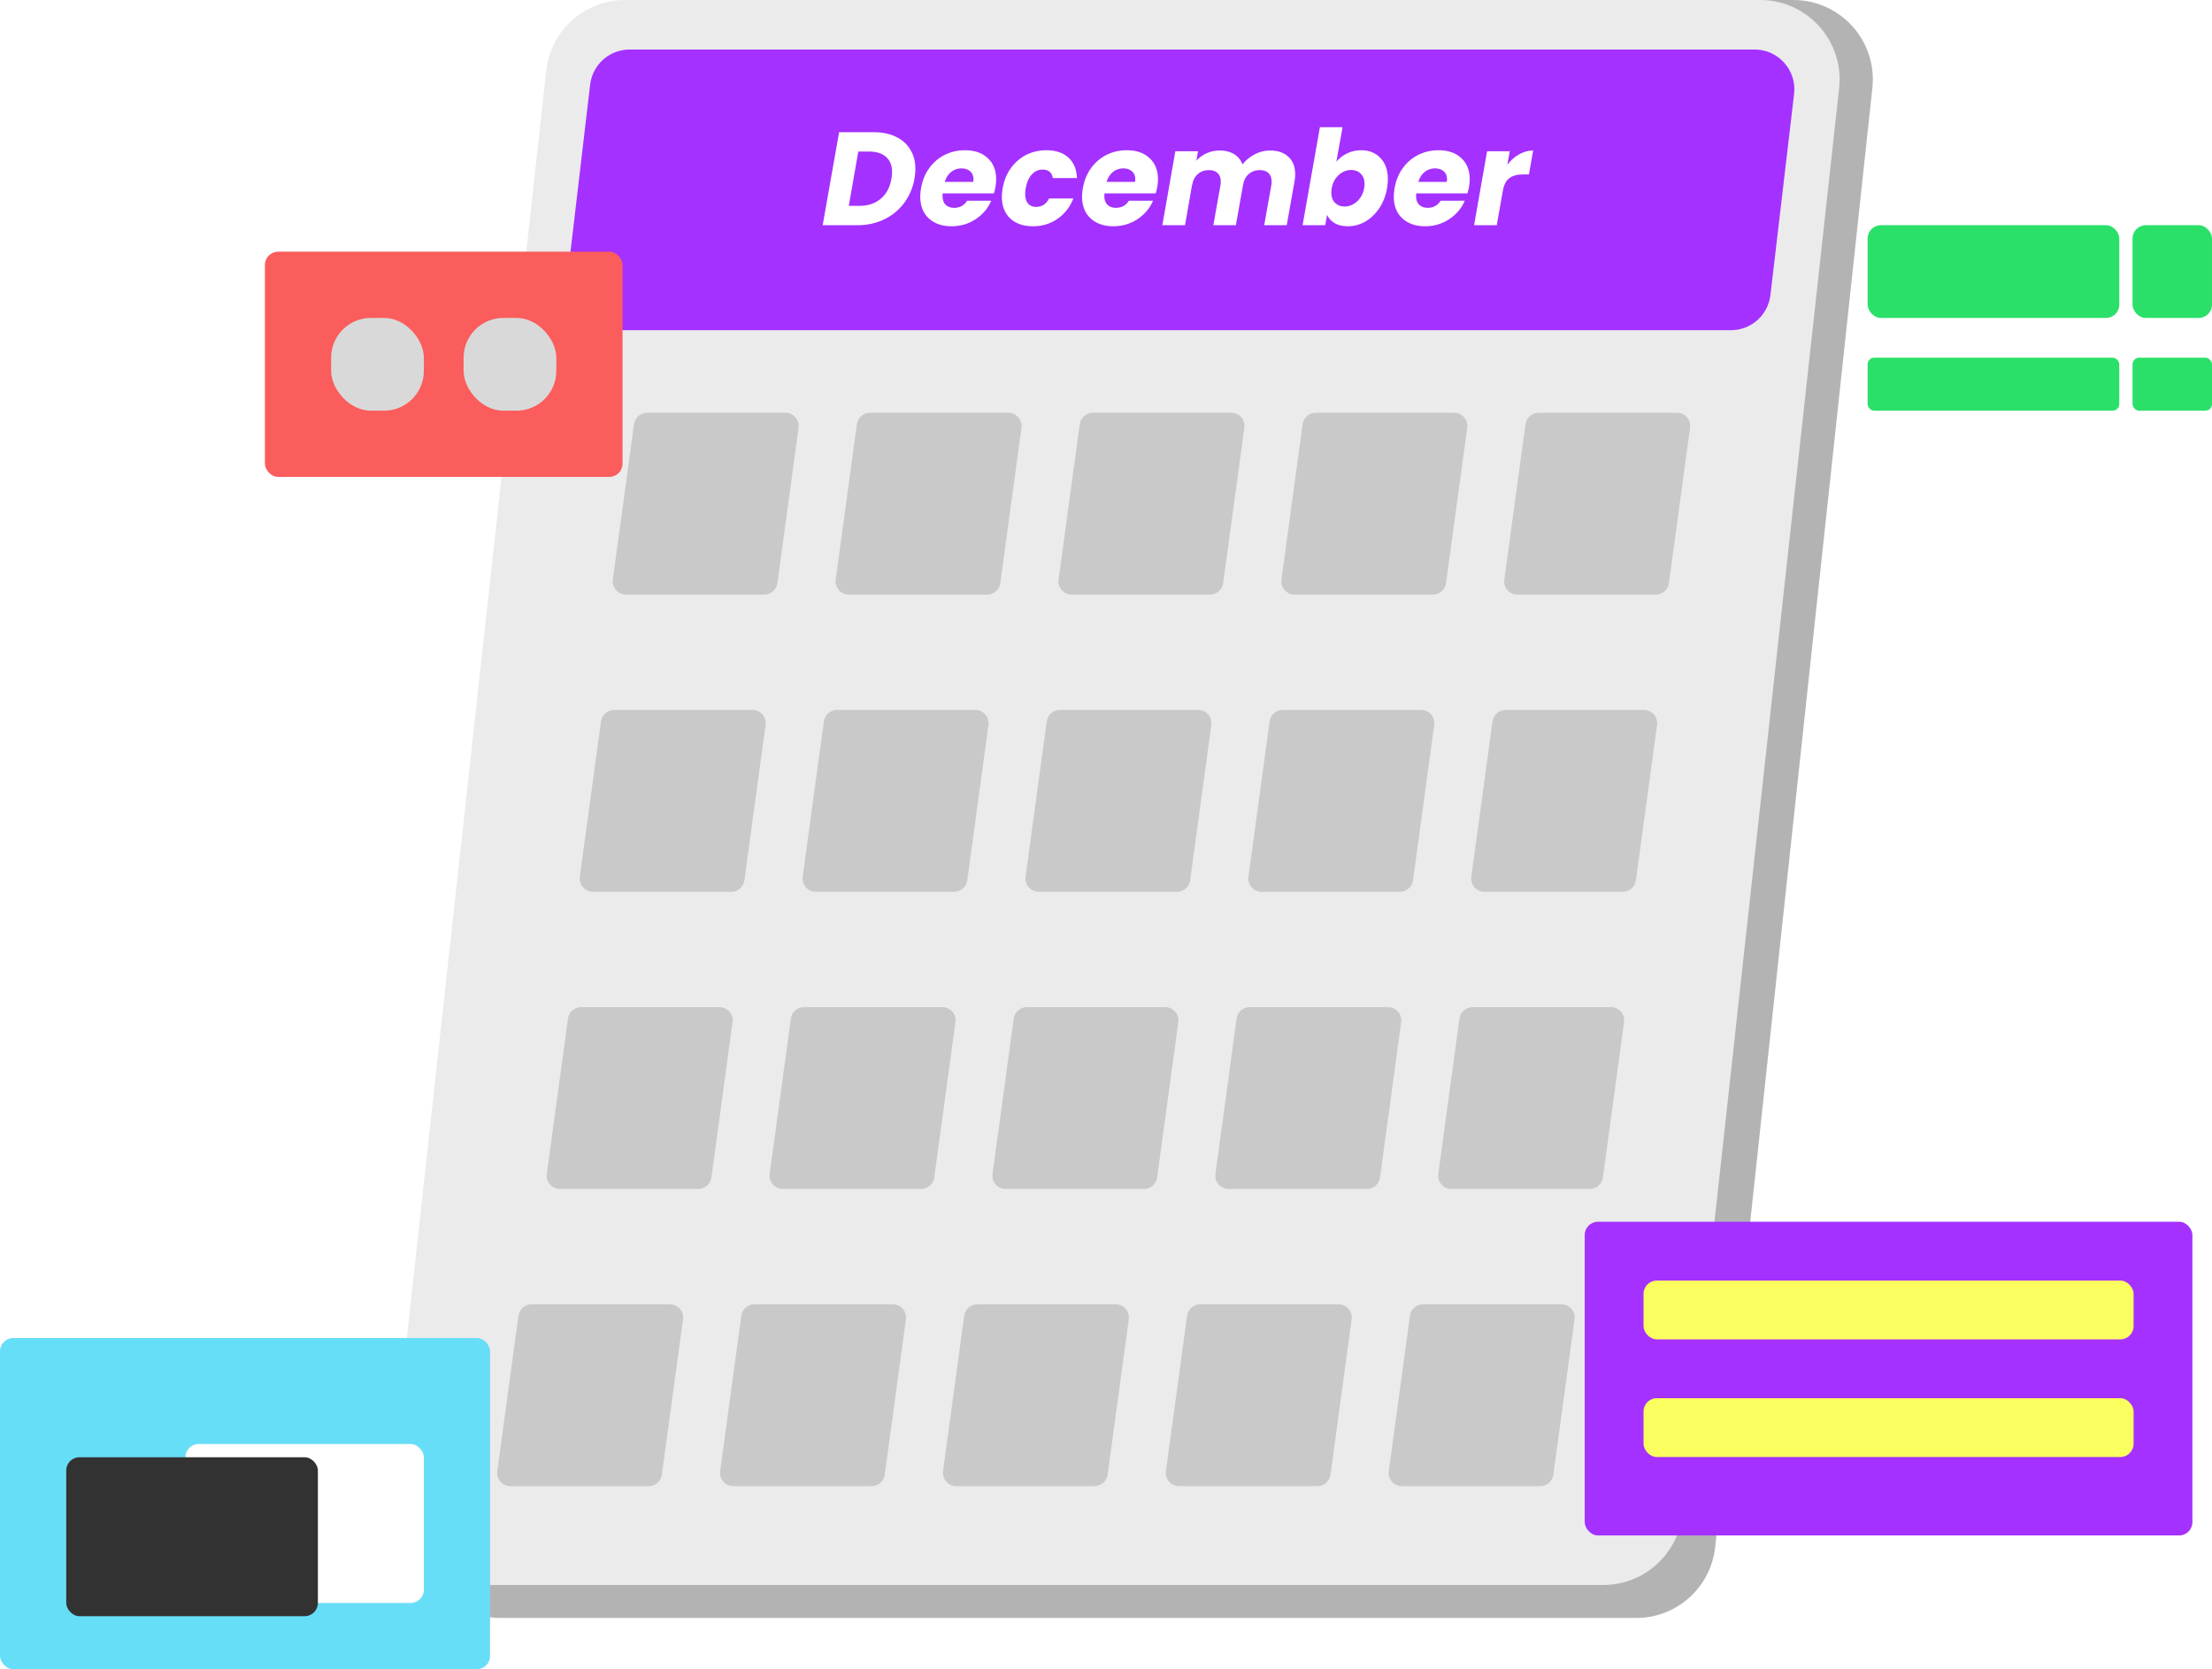 <svg width="167" height="126" viewBox="0 0 167 126" fill="none" xmlns="http://www.w3.org/2000/svg">
<path d="M43.739 5.357C44.068 2.31 46.64 0 49.705 0H135.393C138.962 0 141.741 3.095 141.359 6.643L129.492 116.777C129.164 119.824 126.592 122.134 123.527 122.134H37.838C34.27 122.134 31.49 119.039 31.872 115.492L43.739 5.357Z" fill="#B4B3B3"/>
<path d="M41.236 5.344C41.571 2.303 44.14 0 47.2 0H132.886C136.459 0 139.241 3.104 138.85 6.656L127.01 114.298C126.675 117.339 124.106 119.642 121.046 119.642H35.36C31.787 119.642 29.006 116.538 29.396 112.986L41.236 5.344Z" fill="#EBEBEB"/>
<path d="M44.554 6.388C44.732 4.877 46.012 3.739 47.533 3.739H132.47C134.265 3.739 135.659 5.306 135.449 7.089L133.662 22.276C133.485 23.787 132.204 24.925 130.683 24.925H45.747C43.951 24.925 42.557 23.358 42.767 21.575L44.554 6.388Z" fill="#A431FF"/>
<path d="M65.98 9.98C66.627 9.98 67.183 10.097 67.65 10.33C68.123 10.557 68.483 10.88 68.73 11.3C68.983 11.713 69.11 12.2 69.11 12.76C69.11 12.953 69.087 13.197 69.04 13.49C68.92 14.177 68.66 14.787 68.26 15.32C67.867 15.853 67.363 16.267 66.75 16.56C66.143 16.853 65.473 17 64.74 17H62.11L63.35 9.98H65.98ZM64.89 15.54C65.537 15.54 66.073 15.36 66.5 15C66.927 14.64 67.193 14.137 67.3 13.49C67.333 13.29 67.35 13.123 67.35 12.99C67.35 12.497 67.2 12.117 66.9 11.85C66.6 11.577 66.173 11.44 65.62 11.44H64.8L64.08 15.54H64.89ZM72.856 11.34C73.576 11.34 74.146 11.537 74.566 11.93C74.992 12.317 75.206 12.847 75.206 13.52C75.206 13.74 75.189 13.937 75.156 14.11C75.129 14.263 75.089 14.427 75.036 14.6H71.166C71.159 14.64 71.156 14.703 71.156 14.79C71.156 15.083 71.236 15.307 71.396 15.46C71.556 15.613 71.769 15.69 72.036 15.69C72.462 15.69 72.789 15.51 73.016 15.15H74.836C74.596 15.717 74.206 16.18 73.666 16.54C73.126 16.9 72.519 17.08 71.846 17.08C71.126 17.08 70.549 16.88 70.116 16.48C69.689 16.08 69.476 15.537 69.476 14.85C69.476 14.643 69.496 14.43 69.536 14.21C69.636 13.63 69.842 13.123 70.156 12.69C70.469 12.257 70.859 11.923 71.326 11.69C71.792 11.457 72.302 11.34 72.856 11.34ZM73.476 13.73C73.489 13.637 73.496 13.573 73.496 13.54C73.496 13.273 73.412 13.07 73.246 12.93C73.079 12.783 72.859 12.71 72.586 12.71C72.292 12.71 72.032 12.8 71.806 12.98C71.586 13.153 71.426 13.403 71.326 13.73H73.476ZM75.698 14.21C75.798 13.63 76.004 13.123 76.318 12.69C76.631 12.257 77.018 11.923 77.478 11.69C77.944 11.457 78.451 11.34 78.998 11.34C79.698 11.34 80.251 11.523 80.658 11.89C81.064 12.257 81.281 12.773 81.308 13.44H79.488C79.414 13.013 79.154 12.8 78.708 12.8C78.394 12.8 78.124 12.923 77.898 13.17C77.671 13.41 77.518 13.757 77.438 14.21C77.411 14.35 77.398 14.497 77.398 14.65C77.398 14.963 77.471 15.203 77.618 15.37C77.764 15.537 77.964 15.62 78.218 15.62C78.658 15.62 78.988 15.407 79.208 14.98H81.038C80.778 15.633 80.378 16.147 79.838 16.52C79.298 16.893 78.681 17.08 77.988 17.08C77.268 17.08 76.694 16.883 76.268 16.49C75.848 16.09 75.638 15.547 75.638 14.86C75.638 14.653 75.658 14.437 75.698 14.21ZM85.072 11.34C85.792 11.34 86.362 11.537 86.782 11.93C87.209 12.317 87.422 12.847 87.422 13.52C87.422 13.74 87.406 13.937 87.372 14.11C87.346 14.263 87.306 14.427 87.252 14.6H83.382C83.376 14.64 83.372 14.703 83.372 14.79C83.372 15.083 83.452 15.307 83.612 15.46C83.772 15.613 83.986 15.69 84.252 15.69C84.679 15.69 85.006 15.51 85.232 15.15H87.052C86.812 15.717 86.422 16.18 85.882 16.54C85.342 16.9 84.736 17.08 84.062 17.08C83.342 17.08 82.766 16.88 82.332 16.48C81.906 16.08 81.692 15.537 81.692 14.85C81.692 14.643 81.712 14.43 81.752 14.21C81.852 13.63 82.059 13.123 82.372 12.69C82.686 12.257 83.076 11.923 83.542 11.69C84.009 11.457 84.519 11.34 85.072 11.34ZM85.692 13.73C85.706 13.637 85.712 13.573 85.712 13.54C85.712 13.273 85.629 13.07 85.462 12.93C85.296 12.783 85.076 12.71 84.802 12.71C84.509 12.71 84.249 12.8 84.022 12.98C83.802 13.153 83.642 13.403 83.542 13.73H85.692ZM95.874 11.36C96.475 11.36 96.941 11.52 97.275 11.84C97.615 12.153 97.784 12.593 97.784 13.16C97.784 13.333 97.764 13.527 97.725 13.74L97.144 17H95.445L95.984 13.97C95.998 13.903 96.004 13.813 96.004 13.7C96.004 13.42 95.924 13.207 95.764 13.06C95.611 12.913 95.394 12.84 95.115 12.84C94.781 12.84 94.501 12.94 94.275 13.14C94.048 13.333 93.904 13.61 93.844 13.97L93.305 17H91.605L92.144 13.97C92.158 13.903 92.165 13.813 92.165 13.7C92.165 13.42 92.085 13.207 91.924 13.06C91.771 12.913 91.555 12.84 91.275 12.84C90.941 12.84 90.661 12.94 90.434 13.14C90.208 13.333 90.064 13.61 90.004 13.97V13.92L89.465 17H87.754L88.734 11.42H90.445L90.325 12.13C90.538 11.89 90.794 11.703 91.094 11.57C91.401 11.43 91.731 11.36 92.085 11.36C92.511 11.36 92.871 11.45 93.165 11.63C93.465 11.81 93.678 12.07 93.805 12.41C94.051 12.097 94.358 11.843 94.725 11.65C95.091 11.457 95.475 11.36 95.874 11.36ZM100.89 12.21C101.104 11.95 101.374 11.74 101.7 11.58C102.027 11.42 102.384 11.34 102.77 11.34C103.37 11.34 103.854 11.537 104.22 11.93C104.594 12.317 104.78 12.847 104.78 13.52C104.78 13.733 104.76 13.96 104.72 14.2C104.62 14.773 104.424 15.28 104.13 15.72C103.837 16.153 103.484 16.49 103.07 16.73C102.657 16.963 102.22 17.08 101.76 17.08C101.367 17.08 101.037 17.003 100.77 16.85C100.504 16.69 100.31 16.48 100.19 16.22L100.05 17H98.341L99.65 9.6H101.36L100.89 12.21ZM102.99 14.2C103.01 14.087 103.02 13.983 103.02 13.89C103.02 13.557 102.924 13.297 102.73 13.11C102.544 12.923 102.304 12.83 102.01 12.83C101.67 12.83 101.36 12.953 101.08 13.2C100.8 13.447 100.62 13.783 100.54 14.21C100.52 14.33 100.51 14.44 100.51 14.54C100.51 14.867 100.604 15.123 100.79 15.31C100.977 15.497 101.217 15.59 101.51 15.59C101.85 15.59 102.16 15.467 102.44 15.22C102.727 14.967 102.91 14.627 102.99 14.2ZM108.608 11.34C109.328 11.34 109.898 11.537 110.318 11.93C110.744 12.317 110.958 12.847 110.958 13.52C110.958 13.74 110.941 13.937 110.908 14.11C110.881 14.263 110.841 14.427 110.788 14.6H106.918C106.911 14.64 106.908 14.703 106.908 14.79C106.908 15.083 106.988 15.307 107.148 15.46C107.308 15.613 107.521 15.69 107.788 15.69C108.214 15.69 108.541 15.51 108.768 15.15H110.588C110.348 15.717 109.958 16.18 109.418 16.54C108.878 16.9 108.271 17.08 107.598 17.08C106.878 17.08 106.301 16.88 105.868 16.48C105.441 16.08 105.228 15.537 105.228 14.85C105.228 14.643 105.248 14.43 105.288 14.21C105.388 13.63 105.594 13.123 105.908 12.69C106.221 12.257 106.611 11.923 107.078 11.69C107.544 11.457 108.054 11.34 108.608 11.34ZM109.228 13.73C109.241 13.637 109.248 13.573 109.248 13.54C109.248 13.273 109.164 13.07 108.998 12.93C108.831 12.783 108.611 12.71 108.338 12.71C108.044 12.71 107.784 12.8 107.558 12.98C107.338 13.153 107.178 13.403 107.078 13.73H109.228ZM113.8 12.43C114.06 12.097 114.356 11.837 114.69 11.65C115.03 11.457 115.383 11.36 115.75 11.36L115.43 13.17H114.96C114.533 13.17 114.196 13.263 113.95 13.45C113.703 13.63 113.54 13.95 113.46 14.41L113 17H111.29L112.27 11.42H113.98L113.8 12.43Z" fill="white"/>
<path d="M47.865 32.022C47.933 31.526 48.356 31.157 48.856 31.157H59.3C59.906 31.157 60.373 31.691 60.291 32.292L58.692 44.019C58.625 44.514 58.202 44.884 57.702 44.884H47.257C46.651 44.884 46.185 44.349 46.267 43.749L47.865 32.022Z" fill="#C9C9C9"/>
<path d="M64.692 32.022C64.759 31.526 65.183 31.157 65.683 31.157H76.127C76.733 31.157 77.2 31.691 77.118 32.292L75.519 44.019C75.451 44.514 75.028 44.884 74.528 44.884H64.084C63.478 44.884 63.011 44.349 63.093 43.749L64.692 32.022Z" fill="#C9C9C9"/>
<path d="M81.518 32.022C81.585 31.526 82.009 31.157 82.509 31.157H92.953C93.559 31.157 94.026 31.691 93.944 32.292L92.345 44.019C92.278 44.514 91.855 44.884 91.354 44.884H80.91C80.304 44.884 79.838 44.349 79.919 43.749L81.518 32.022Z" fill="#C9C9C9"/>
<path d="M98.345 32.022C98.412 31.526 98.835 31.157 99.335 31.157H109.78C110.386 31.157 110.852 31.691 110.771 32.292L109.172 44.019C109.104 44.514 108.681 44.884 108.181 44.884H97.737C97.131 44.884 96.664 44.349 96.746 43.749L98.345 32.022Z" fill="#C9C9C9"/>
<path d="M115.171 32.022C115.238 31.526 115.662 31.157 116.162 31.157H126.606C127.212 31.157 127.679 31.691 127.597 32.292L125.998 44.019C125.931 44.514 125.507 44.884 125.007 44.884H114.563C113.957 44.884 113.49 44.349 113.572 43.749L115.171 32.022Z" fill="#C9C9C9"/>
<path d="M45.373 54.454C45.441 53.959 45.864 53.589 46.364 53.589H56.808C57.414 53.589 57.881 54.124 57.799 54.724L56.2 66.452C56.133 66.947 55.709 67.317 55.209 67.317H44.765C44.159 67.317 43.693 66.782 43.774 66.181L45.373 54.454Z" fill="#C9C9C9"/>
<path d="M62.2 54.454C62.267 53.959 62.69 53.589 63.191 53.589H73.635C74.241 53.589 74.707 54.124 74.626 54.724L73.027 66.452C72.959 66.947 72.536 67.317 72.036 67.317H61.592C60.986 67.317 60.519 66.782 60.601 66.181L62.2 54.454Z" fill="#C9C9C9"/>
<path d="M79.026 54.454C79.093 53.959 79.516 53.589 80.017 53.589H90.461C91.067 53.589 91.534 54.124 91.452 54.724L89.853 66.452C89.785 66.947 89.362 67.317 88.862 67.317H78.418C77.812 67.317 77.345 66.782 77.427 66.181L79.026 54.454Z" fill="#C9C9C9"/>
<path d="M95.852 54.454C95.92 53.959 96.343 53.589 96.843 53.589H107.287C107.893 53.589 108.36 54.124 108.278 54.724L106.68 66.452C106.612 66.947 106.189 67.317 105.689 67.317H95.245C94.639 67.317 94.172 66.782 94.254 66.181L95.852 54.454Z" fill="#C9C9C9"/>
<path d="M112.679 54.454C112.746 53.959 113.169 53.589 113.669 53.589H124.114C124.72 53.589 125.186 54.124 125.104 54.724L123.506 66.452C123.438 66.947 123.015 67.317 122.515 67.317H112.071C111.465 67.317 110.998 66.782 111.08 66.181L112.679 54.454Z" fill="#C9C9C9"/>
<path d="M42.88 76.887C42.948 76.392 43.371 76.022 43.871 76.022H54.315C54.921 76.022 55.388 76.557 55.306 77.157L53.708 88.885C53.64 89.38 53.217 89.75 52.717 89.75H42.273C41.667 89.75 41.2 89.215 41.282 88.615L42.88 76.887Z" fill="#C9C9C9"/>
<path d="M59.707 76.887C59.775 76.392 60.198 76.022 60.698 76.022H71.142C71.748 76.022 72.215 76.557 72.133 77.157L70.534 88.885C70.467 89.38 70.043 89.75 69.543 89.75H59.099C58.493 89.75 58.026 89.215 58.108 88.615L59.707 76.887Z" fill="#C9C9C9"/>
<path d="M76.533 76.887C76.601 76.392 77.024 76.022 77.524 76.022H87.968C88.574 76.022 89.041 76.557 88.959 77.157L87.36 88.885C87.293 89.38 86.87 89.75 86.37 89.75H75.925C75.319 89.75 74.853 89.215 74.934 88.615L76.533 76.887Z" fill="#C9C9C9"/>
<path d="M93.36 76.887C93.427 76.392 93.85 76.022 94.351 76.022H104.795C105.401 76.022 105.867 76.557 105.786 77.157L104.187 88.885C104.119 89.38 103.696 89.75 103.196 89.75H92.752C92.146 89.75 91.679 89.215 91.761 88.615L93.36 76.887Z" fill="#C9C9C9"/>
<path d="M110.186 76.887C110.253 76.392 110.677 76.022 111.177 76.022H121.621C122.227 76.022 122.694 76.557 122.612 77.157L121.013 88.885C120.946 89.38 120.522 89.75 120.022 89.75H109.578C108.972 89.75 108.506 89.215 108.587 88.615L110.186 76.887Z" fill="#C9C9C9"/>
<path d="M39.142 99.32C39.209 98.825 39.632 98.455 40.132 98.455H50.577C51.182 98.455 51.649 98.99 51.567 99.59L49.969 111.317C49.901 111.813 49.478 112.182 48.978 112.182H38.534C37.928 112.182 37.461 111.648 37.543 111.047L39.142 99.32Z" fill="#C9C9C9"/>
<path d="M55.968 99.32C56.036 98.825 56.459 98.455 56.959 98.455H67.403C68.009 98.455 68.476 98.99 68.394 99.59L66.795 111.317C66.728 111.813 66.305 112.182 65.805 112.182H55.36C54.754 112.182 54.288 111.648 54.37 111.047L55.968 99.32Z" fill="#C9C9C9"/>
<path d="M72.794 99.32C72.862 98.825 73.285 98.455 73.785 98.455H84.229C84.835 98.455 85.302 98.99 85.22 99.59L83.622 111.317C83.554 111.813 83.131 112.182 82.631 112.182H72.187C71.581 112.182 71.114 111.648 71.196 111.047L72.794 99.32Z" fill="#C9C9C9"/>
<path d="M89.621 99.32C89.689 98.825 90.112 98.455 90.612 98.455H101.056C101.662 98.455 102.129 98.99 102.047 99.59L100.448 111.317C100.381 111.813 99.957 112.182 99.457 112.182H89.013C88.407 112.182 87.941 111.648 88.022 111.047L89.621 99.32Z" fill="#C9C9C9"/>
<path d="M106.447 99.32C106.515 98.825 106.938 98.455 107.438 98.455H117.882C118.488 98.455 118.955 98.99 118.873 99.59L117.274 111.317C117.207 111.813 116.784 112.182 116.284 112.182H105.839C105.233 112.182 104.767 111.648 104.849 111.047L106.447 99.32Z" fill="#C9C9C9"/>
<rect x="141" y="17" width="19" height="7" rx="1" fill="#2BE069"/>
<rect x="20" y="19" width="27" height="17" rx="1" fill="#FB5C5C"/>
<rect x="141" y="27" width="19" height="4" rx="0.5" fill="#2BE069"/>
<rect x="161" y="17" width="6" height="7" rx="1" fill="#2BE069"/>
<rect x="161" y="27" width="6" height="4" rx="0.5" fill="#2BE069"/>
<rect x="25" y="24" width="7" height="7" rx="3" fill="#D9D9D9"/>
<rect x="35" y="24" width="7" height="7" rx="3" fill="#D9D9D9"/>
<rect y="101" width="37" height="25" rx="1" fill="#67DEF8"/>
<g filter="url(#filter0_d_438_251)">
<rect x="14" y="105" width="18" height="12" rx="1" fill="white"/>
</g>
<rect x="5" y="110" width="19" height="12" rx="1" fill="#323232"/>
<rect x="119.642" y="92.224" width="45.878" height="23.679" rx="1" fill="#A431FF"/>
<rect x="124.082" y="96.664" width="36.999" height="4.44" rx="1" fill="#FBFE5F"/>
<rect x="124.082" y="105.543" width="36.999" height="4.44" rx="1" fill="#FBFE5F"/>
<defs>
<filter id="filter0_d_438_251" x="10" y="105" width="26" height="20" filterUnits="userSpaceOnUse" color-interpolation-filters="sRGB">
<feFlood flood-opacity="0" result="BackgroundImageFix"/>
<feColorMatrix in="SourceAlpha" type="matrix" values="0 0 0 0 0 0 0 0 0 0 0 0 0 0 0 0 0 0 127 0" result="hardAlpha"/>
<feOffset dy="4"/>
<feGaussianBlur stdDeviation="2"/>
<feComposite in2="hardAlpha" operator="out"/>
<feColorMatrix type="matrix" values="0 0 0 0 0 0 0 0 0 0 0 0 0 0 0 0 0 0 0.25 0"/>
<feBlend mode="normal" in2="BackgroundImageFix" result="effect1_dropShadow_438_251"/>
<feBlend mode="normal" in="SourceGraphic" in2="effect1_dropShadow_438_251" result="shape"/>
</filter>
</defs>
</svg>
